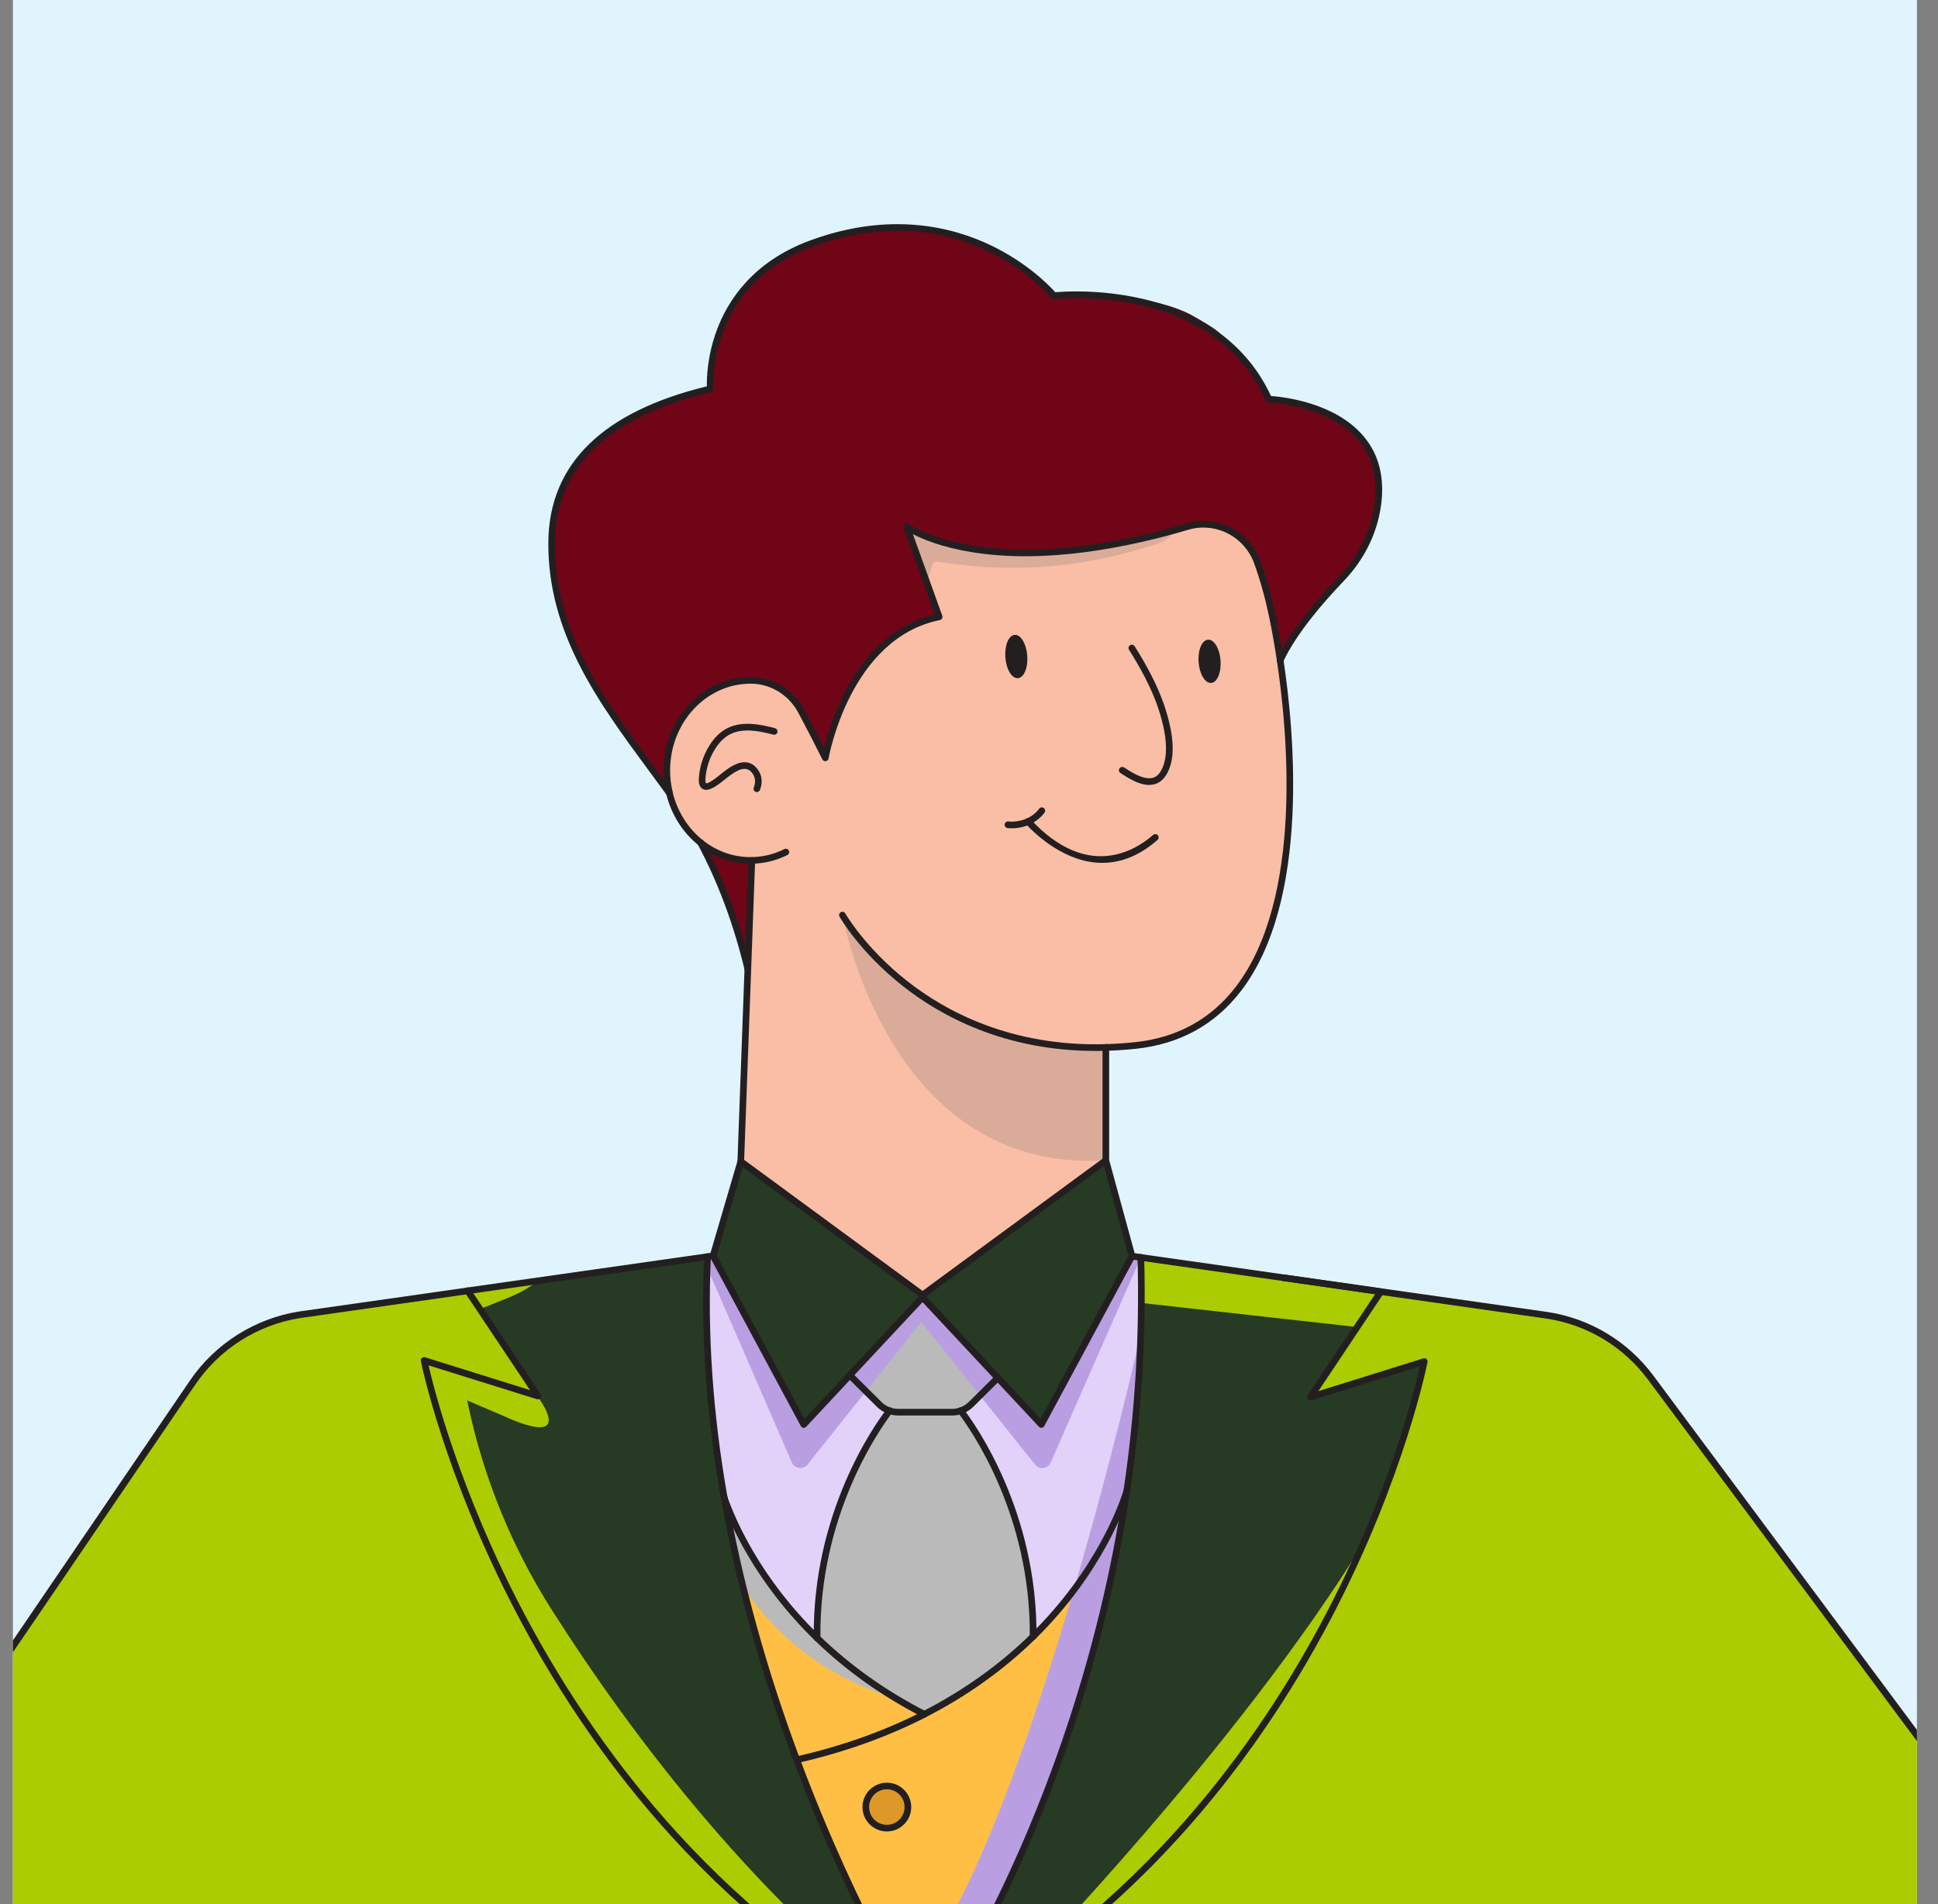<svg width="57" height="56" viewBox="0 0 57 56" fill="none" xmlns="http://www.w3.org/2000/svg">
<rect x="0" y="0" width="57" height="56" fill="#808080" stroke="none"/>
<g clip-path="url(#clip0_23_8961)">
<rect width="56" height="56" transform="translate(0.38)" fill="#E0F4FE"/>
<path d="M30.386 48.13C29.564 48.936 28.516 49.737 27.187 50.416C26.124 50.96 24.882 51.426 23.432 51.755C25.212 56.52 27.233 59.694 27.233 59.694C27.233 59.694 31.715 53.437 33.14 43.855C33.007 44.286 32.329 46.223 30.385 48.13H30.386ZM26.084 53.765C25.742 53.765 25.464 53.488 25.464 53.146C25.464 52.804 25.742 52.527 26.084 52.527C26.425 52.527 26.703 52.804 26.703 53.146C26.703 53.488 26.425 53.765 26.084 53.765Z" fill="#FFBF44"/>
<path d="M37.652 19.42C37.581 18.944 37.501 18.503 37.42 18.113C37.31 17.582 37.164 17.054 36.98 16.542C36.767 15.949 36.252 15.538 35.663 15.441C35.453 15.406 35.234 15.411 35.015 15.463C34.954 15.477 34.919 15.489 34.919 15.489C34.792 15.527 34.667 15.563 34.543 15.597C29.007 17.141 26.715 15.524 26.666 15.49L27.278 17.188L27.622 18.142C24.876 18.698 24.273 22.291 24.273 22.291C24.03 21.798 23.769 21.3 23.566 20.919C23.465 20.729 23.33 20.562 23.172 20.424C22.875 20.166 22.493 20.013 22.088 20.01H22.076C20.943 20.01 19.989 20.831 19.7 21.949C19.642 22.174 19.61 22.412 19.61 22.658C19.61 22.889 19.638 23.113 19.69 23.327C19.833 23.918 20.162 24.429 20.606 24.784C20.635 24.839 20.664 24.893 20.692 24.948C20.824 25 20.956 25.044 21.085 25.083C21.608 25.241 22.066 25.3 22.109 25.305C22.111 25.306 22.112 25.306 22.112 25.306L21.995 28.498L21.787 34.161L27.134 38.088L32.524 34.128V30.806C32.806 30.798 33.097 30.779 33.396 30.748C33.821 30.703 34.209 30.611 34.563 30.478C38.293 29.082 38.215 23.147 37.652 19.42Z" fill="#F9BEA5"/>
<path d="M29.938 19.945C30.116 19.932 30.24 19.636 30.214 19.285C30.188 18.933 30.023 18.659 29.845 18.672C29.666 18.685 29.543 18.981 29.569 19.332C29.594 19.684 29.759 19.958 29.938 19.945Z" fill="#231F20"/>
<path d="M35.622 20.086C35.8 20.073 35.924 19.777 35.898 19.426C35.873 19.074 35.707 18.8 35.529 18.813C35.351 18.826 35.227 19.121 35.253 19.473C35.279 19.824 35.444 20.099 35.622 20.086Z" fill="#231F20"/>
<path d="M26.084 53.765C26.426 53.765 26.703 53.488 26.703 53.146C26.703 52.804 26.426 52.527 26.084 52.527C25.742 52.527 25.465 52.804 25.465 53.146C25.465 53.488 25.742 53.765 26.084 53.765Z" fill="#231F20"/>
<path d="M41.891 40.043C41.891 40.043 41.461 42.269 40.127 45.333C39.407 46.99 38.421 48.892 37.096 50.82C36.769 51.297 36.422 51.774 36.052 52.25C34.43 54.338 32.388 56.393 29.831 58.136C29.83 58.136 29.829 58.137 29.829 58.137C29.017 58.691 28.153 59.213 27.234 59.694C27.234 59.694 31.716 53.437 33.14 43.855C33.358 42.386 33.504 40.84 33.552 39.226C33.559 38.998 33.564 38.769 33.566 38.538C33.573 38.025 33.568 37.506 33.553 36.98L35.841 37.306L37.71 37.572L37.773 37.581L40.611 37.99L39.737 39.298L39.374 39.843L38.54 41.09L41.891 40.043Z" fill="#273A23"/>
<path d="M29.346 40.521L28.555 41.305C28.47 41.39 28.367 41.452 28.255 41.49C28.565 41.893 30.417 44.465 30.386 48.129C32.33 46.222 33.007 44.286 33.14 43.854C33.458 41.717 33.624 39.415 33.554 36.979L33.294 36.942L30.629 41.894L29.346 40.521V40.521Z" fill="#E2D2F9"/>
<path d="M28.005 41.532C28.091 41.532 28.175 41.517 28.255 41.491C28.367 41.453 28.47 41.391 28.555 41.306L29.346 40.522L27.134 38.153L24.994 40.445L25.862 41.306C25.947 41.391 26.05 41.454 26.162 41.492C26.242 41.518 26.326 41.533 26.412 41.533H28.005L28.005 41.532Z" fill="#BABABA"/>
<path d="M24.032 48.172C22.274 46.464 21.537 44.723 21.301 44.052C21.796 46.866 22.587 49.49 23.433 51.755C24.884 51.426 26.125 50.959 27.188 50.416C25.883 49.748 24.849 48.964 24.033 48.172L24.032 48.172Z" fill="#FFBF44"/>
<path d="M30.386 48.13C29.564 48.936 28.516 49.737 27.187 50.416C25.882 49.749 24.847 48.964 24.032 48.173C23.988 44.486 25.852 41.896 26.163 41.491C26.243 41.517 26.327 41.532 26.413 41.532H28.005C28.091 41.532 28.175 41.517 28.255 41.491C28.564 41.894 30.416 44.466 30.386 48.13Z" fill="#BABABA"/>
<path d="M40.521 14.855C40.456 15.322 40.303 15.769 40.076 16.176C39.907 16.482 39.696 16.765 39.452 17.02C39.403 17.071 39.351 17.126 39.298 17.182C38.751 17.768 38.023 18.63 37.652 19.42C37.581 18.944 37.501 18.503 37.42 18.113C37.31 17.582 37.165 17.054 36.98 16.541C36.958 16.478 36.931 16.416 36.901 16.357C36.556 15.667 35.781 15.284 35.015 15.463C34.954 15.477 34.919 15.489 34.919 15.489C29.111 17.213 26.716 15.525 26.666 15.49L26.73 15.667L27.622 18.142C25.05 18.663 24.358 21.846 24.28 22.249C24.276 22.276 24.273 22.291 24.273 22.291C24.03 21.798 23.77 21.3 23.566 20.919C23.274 20.372 22.709 20.014 22.088 20.01H22.076C20.714 20.01 19.61 21.196 19.61 22.658C19.61 22.889 19.638 23.113 19.69 23.327C19.594 23.195 19.497 23.062 19.4 22.93C17.836 20.803 16.2 18.74 16.225 15.943C16.236 14.747 16.682 13.833 17.395 13.137C18.263 12.287 19.53 11.761 20.891 11.438C20.891 11.438 20.877 11.253 20.903 10.955C20.903 10.954 20.904 10.953 20.904 10.952C20.93 10.654 20.995 10.245 21.155 9.799C21.158 9.788 21.162 9.777 21.166 9.766C21.175 9.744 21.182 9.722 21.191 9.7C21.205 9.663 21.22 9.627 21.235 9.59C21.248 9.559 21.261 9.528 21.276 9.497C21.632 8.687 22.316 7.808 23.617 7.261C23.693 7.229 23.771 7.197 23.849 7.169C28.353 5.502 30.997 8.698 30.997 8.698C31.005 8.697 31.014 8.696 31.023 8.695C31.027 8.694 31.033 8.694 31.04 8.693H31.042C31.404 8.661 33.866 8.497 35.725 9.806C35.8 9.859 35.873 9.913 35.946 9.971C36.494 10.404 36.976 10.979 37.318 11.741C37.318 11.741 37.674 11.755 38.15 11.866C38.235 11.884 38.323 11.907 38.414 11.933L38.417 11.935C38.479 11.953 38.543 11.972 38.607 11.994C39.601 12.326 40.766 13.094 40.521 14.855Z" fill="#700517"/>
<path d="M27.234 59.694C27.118 59.633 27.003 59.572 26.889 59.51C26.747 59.433 26.605 59.355 26.465 59.275C26.258 59.157 26.052 59.038 25.85 58.915C25.698 58.824 25.547 58.73 25.398 58.637C25.043 58.412 24.697 58.182 24.359 57.946C24.28 57.89 24.201 57.834 24.122 57.778C24.066 57.737 24.01 57.698 23.955 57.657C23.853 57.582 23.752 57.508 23.651 57.432C23.576 57.376 23.502 57.319 23.428 57.263C23.356 57.208 23.284 57.153 23.213 57.097C23.207 57.092 23.202 57.087 23.196 57.083C23.131 57.032 23.066 56.981 23.002 56.929C22.991 56.92 22.979 56.911 22.968 56.902C22.898 56.846 22.828 56.79 22.759 56.733C22.687 56.674 22.614 56.614 22.543 56.553C22.494 56.514 22.447 56.473 22.399 56.432C22.344 56.387 22.289 56.34 22.235 56.292C22.233 56.291 22.231 56.289 22.229 56.287C22.167 56.234 22.106 56.181 22.046 56.128C22.024 56.109 22.003 56.09 21.981 56.071C21.938 56.033 21.895 55.995 21.852 55.956C21.802 55.911 21.752 55.867 21.703 55.821C21.642 55.766 21.581 55.711 21.522 55.656C21.432 55.573 21.345 55.49 21.257 55.407C21.214 55.367 21.171 55.326 21.129 55.285C20.98 55.142 20.834 54.998 20.69 54.853C20.639 54.803 20.588 54.751 20.538 54.7C20.409 54.568 20.282 54.435 20.157 54.302C20.097 54.239 20.038 54.176 19.98 54.113C19.726 53.839 19.481 53.563 19.244 53.285C19.201 53.236 19.159 53.186 19.117 53.136C18.784 52.742 18.467 52.346 18.166 51.95C18.122 51.892 18.079 51.835 18.036 51.778C17.779 51.436 17.534 51.094 17.299 50.753C17.255 50.689 17.212 50.625 17.169 50.561C17.133 50.508 17.097 50.455 17.062 50.402C17.006 50.32 16.952 50.238 16.899 50.157C16.858 50.093 16.817 50.031 16.777 49.968C16.734 49.903 16.692 49.837 16.651 49.772C16.609 49.706 16.568 49.641 16.527 49.575C16.485 49.509 16.445 49.444 16.405 49.379C16.366 49.314 16.326 49.249 16.286 49.184C16.247 49.119 16.208 49.054 16.17 48.99C16.141 48.942 16.113 48.895 16.085 48.847C16.048 48.785 16.012 48.722 15.976 48.66C15.553 47.932 15.177 47.221 14.844 46.539C14.815 46.479 14.785 46.418 14.757 46.358C14.612 46.059 14.476 45.765 14.348 45.478C14.328 45.435 14.309 45.392 14.29 45.349C14.209 45.164 14.13 44.982 14.055 44.804C14.032 44.749 14.008 44.694 13.986 44.64C13.907 44.448 13.831 44.261 13.758 44.077C13.737 44.024 13.716 43.971 13.696 43.918C13.655 43.812 13.615 43.708 13.576 43.605C13.557 43.554 13.538 43.503 13.519 43.452C13.512 43.435 13.507 43.419 13.5 43.402C13.469 43.319 13.439 43.236 13.409 43.155C13.404 43.137 13.396 43.119 13.39 43.1C13.375 43.058 13.36 43.017 13.346 42.975C13.323 42.912 13.301 42.849 13.279 42.787C13.256 42.721 13.234 42.655 13.211 42.591C12.853 41.534 12.644 40.739 12.545 40.327C12.541 40.31 12.537 40.293 12.534 40.278C12.524 40.235 12.515 40.196 12.508 40.164C12.504 40.151 12.502 40.14 12.5 40.129C12.494 40.105 12.49 40.084 12.486 40.068C12.483 40.057 12.482 40.047 12.48 40.039C12.476 40.021 12.474 40.012 12.474 40.012L15.824 41.059L14.114 38.498L13.757 37.963L15.828 37.668L20.811 36.959C20.696 39.388 20.902 41.782 21.301 44.053C21.796 46.866 22.587 49.49 23.433 51.755C24.557 54.763 25.776 57.136 26.523 58.478C26.959 59.262 27.234 59.694 27.234 59.694H27.234Z" fill="#273A23"/>
<path d="M60.673 56.811V64.302H-2.948L-2.941 53.293L5.666 40.659C5.737 40.554 5.812 40.452 5.892 40.355C6.618 39.454 7.655 38.85 8.807 38.668L13.756 37.963L14.113 38.498L15.823 41.059L12.474 40.012C12.474 40.012 12.476 40.021 12.48 40.039C12.481 40.047 12.483 40.057 12.486 40.068C12.489 40.084 12.493 40.105 12.499 40.129C12.501 40.14 12.504 40.151 12.507 40.164C12.514 40.196 12.523 40.235 12.533 40.278C12.537 40.293 12.541 40.31 12.545 40.327C12.644 40.739 12.852 41.535 13.211 42.591C13.233 42.655 13.256 42.721 13.279 42.787C13.3 42.849 13.322 42.912 13.345 42.975C13.359 43.017 13.374 43.058 13.389 43.101C13.396 43.119 13.403 43.137 13.409 43.155C13.438 43.236 13.469 43.319 13.499 43.402C13.506 43.419 13.512 43.435 13.518 43.452C13.537 43.503 13.556 43.554 13.575 43.605C13.614 43.708 13.654 43.812 13.695 43.918C13.716 43.971 13.736 44.024 13.758 44.077C13.83 44.261 13.906 44.449 13.986 44.64C14.008 44.695 14.031 44.749 14.054 44.804C14.13 44.982 14.208 45.164 14.29 45.349C14.309 45.392 14.328 45.435 14.347 45.478C14.475 45.765 14.611 46.059 14.756 46.358C14.785 46.418 14.813 46.478 14.843 46.539C15.177 47.221 15.552 47.932 15.975 48.66C16.011 48.722 16.047 48.785 16.084 48.847C16.112 48.895 16.14 48.942 16.169 48.99C16.207 49.054 16.246 49.119 16.286 49.184C16.325 49.249 16.364 49.314 16.405 49.379C16.445 49.444 16.485 49.509 16.527 49.575C16.567 49.64 16.608 49.706 16.65 49.772C16.691 49.837 16.734 49.903 16.776 49.968C16.816 50.031 16.857 50.094 16.898 50.157C16.952 50.238 17.006 50.32 17.061 50.402C17.096 50.455 17.131 50.508 17.168 50.561C17.211 50.625 17.255 50.689 17.299 50.753C17.533 51.094 17.779 51.436 18.035 51.778C18.078 51.835 18.121 51.892 18.165 51.95C18.466 52.346 18.784 52.742 19.116 53.136C19.158 53.186 19.2 53.236 19.243 53.285C19.48 53.563 19.726 53.839 19.98 54.113C20.038 54.176 20.096 54.239 20.156 54.302C20.281 54.435 20.408 54.568 20.538 54.7C20.588 54.751 20.638 54.802 20.689 54.853C20.833 54.998 20.98 55.142 21.128 55.285C21.171 55.326 21.214 55.367 21.257 55.407C21.344 55.49 21.432 55.573 21.521 55.656C21.581 55.711 21.641 55.766 21.702 55.821C21.752 55.867 21.801 55.911 21.851 55.956C21.894 55.995 21.937 56.033 21.981 56.071C22.002 56.09 22.024 56.109 22.045 56.128C22.106 56.181 22.166 56.234 22.228 56.287C22.23 56.289 22.232 56.291 22.235 56.292C22.289 56.34 22.343 56.387 22.399 56.432C22.446 56.474 22.494 56.514 22.542 56.554C22.614 56.614 22.686 56.673 22.759 56.733C22.828 56.79 22.897 56.846 22.967 56.902C22.978 56.911 22.99 56.92 23.001 56.929C23.066 56.981 23.13 57.032 23.195 57.083C23.201 57.087 23.207 57.092 23.213 57.097C23.284 57.153 23.355 57.208 23.427 57.263C23.5 57.319 23.575 57.376 23.65 57.432C23.751 57.508 23.852 57.582 23.954 57.657C24.01 57.698 24.066 57.737 24.122 57.778C24.2 57.834 24.279 57.89 24.359 57.946C24.696 58.182 25.042 58.412 25.397 58.637C25.547 58.73 25.697 58.824 25.849 58.915C26.052 59.038 26.257 59.158 26.465 59.275C26.605 59.355 26.746 59.433 26.889 59.51C27.003 59.572 27.117 59.634 27.233 59.694C39.319 53.365 41.89 40.043 41.89 40.043L38.54 41.09L39.373 39.843L39.737 39.298L40.611 37.99L37.772 37.581L45.52 38.686C46.73 38.877 47.817 39.535 48.548 40.517L52.722 46.127L60.672 56.811H60.673Z" fill="#AACC00"/>
<path d="M21.3 44.053C21.536 44.723 22.274 46.464 24.032 48.173C23.987 44.486 25.852 41.896 26.162 41.491C26.05 41.453 25.948 41.391 25.862 41.306L24.994 40.444L23.64 41.895L20.973 36.935L20.811 36.958C20.696 39.387 20.902 41.781 21.302 44.052L21.3 44.053Z" fill="#E2D2F9"/>
<path d="M26.084 53.765C26.426 53.765 26.703 53.488 26.703 53.146C26.703 52.804 26.426 52.527 26.084 52.527C25.742 52.527 25.465 52.804 25.465 53.146C25.465 53.488 25.742 53.765 26.084 53.765Z" fill="#DD9828"/>
<path d="M22.112 25.305L21.995 28.497C21.702 27.28 21.273 26.068 20.692 24.948C20.824 24.999 20.956 25.044 21.085 25.083C21.608 25.241 22.066 25.3 22.109 25.305C22.111 25.305 22.112 25.305 22.112 25.305Z" fill="#700517"/>
<g style="mix-blend-mode:multiply">
<path d="M24.778 26.913C24.778 26.913 26.114 34.529 32.524 34.127V30.805C32.524 30.805 27.801 31.236 24.778 26.913Z" fill="#DBAB9A"/>
</g>
<g style="mix-blend-mode:multiply">
<path d="M33.553 36.98L33.294 36.943L32.405 34.82L27.096 38.208L21.787 34.82L20.779 37.234L23.291 43.013C23.373 43.2 23.624 43.233 23.751 43.073L27.096 38.88L30.443 43.075C30.57 43.233 30.82 43.201 30.902 43.015L33.553 36.981V36.98Z" fill="#B99FE2"/>
</g>
<g style="mix-blend-mode:screen">
<path d="M34.563 30.478C39.07 25.881 35.663 15.441 35.663 15.441C36.252 15.538 36.767 15.949 36.98 16.541C37.164 17.054 37.31 17.582 37.42 18.113C37.501 18.503 37.581 18.944 37.652 19.42C38.215 23.147 38.293 29.082 34.563 30.478Z" fill="#F9BEA5"/>
</g>
<g style="mix-blend-mode:screen">
<path d="M35.919 11.757C33.813 11.966 31.895 10.639 29.856 10.07C28.314 9.64 26.675 9.646 25.097 9.913C24.885 9.949 24.612 10.081 24.669 10.288C24.698 10.389 24.8 10.449 24.893 10.499C25.365 10.749 25.916 11.158 25.791 11.676C25.734 11.909 25.547 12.086 25.36 12.237C23.658 13.613 20.951 14 18.814 13.896C18.252 13.868 17.632 13.626 17.395 13.137C18.263 12.287 19.53 11.761 20.891 11.438C20.891 11.438 20.877 11.253 20.903 10.955C20.903 10.954 20.904 10.953 20.904 10.952C20.991 10.561 21.024 10.18 21.155 9.799C21.158 9.788 21.162 9.777 21.166 9.766C21.171 9.751 21.177 9.737 21.182 9.722C21.185 9.715 21.188 9.707 21.191 9.7C21.205 9.663 21.22 9.627 21.235 9.59C21.248 9.559 21.261 9.528 21.276 9.497C21.736 8.467 22.583 7.702 23.617 7.261C23.693 7.229 23.771 7.197 23.849 7.169C28.353 5.502 30.997 8.698 30.997 8.698C31.005 8.697 31.014 8.696 31.023 8.695C31.029 8.694 31.034 8.694 31.04 8.693H31.042C31.991 8.693 32.897 8.654 33.837 8.857C34.303 8.958 34.779 9.098 35.19 9.347C35.541 9.56 36.111 9.832 36.151 10.285C35.798 10.137 35.397 10.201 35.014 10.206C34.622 10.21 34.229 10.148 33.857 10.023C33.562 9.924 33.278 9.785 32.972 9.725C32.706 9.674 31.919 9.544 32.184 9.956C32.376 10.253 33.082 10.516 33.391 10.682C33.806 10.906 34.231 11.11 34.665 11.293C34.973 11.423 35.586 11.79 35.919 11.757Z" fill="#700517"/>
</g>
<g style="mix-blend-mode:multiply" opacity="0.7">
<path d="M39.298 17.182C38.751 17.768 38.023 18.63 37.652 19.42C37.581 18.944 37.501 18.503 37.42 18.113C37.31 17.582 37.164 17.054 36.98 16.541C36.957 16.478 36.931 16.416 36.901 16.357C37.128 16.378 37.328 16.627 37.553 16.753C37.922 16.959 38.736 17.258 39.298 17.182Z" fill="#700517"/>
</g>
<g style="mix-blend-mode:screen">
<path d="M38.414 11.933L38.136 11.872C38.141 11.869 38.146 11.867 38.15 11.866C38.235 11.884 38.323 11.907 38.414 11.933Z" fill="#700517"/>
</g>
<g style="mix-blend-mode:screen">
<path d="M40.521 14.855C40.456 15.322 40.302 15.769 40.076 16.176C40.073 16.171 40.069 16.166 40.067 16.16C40.053 16.13 40.048 16.096 40.045 16.064C40.006 15.753 39.967 15.442 39.929 15.131C39.878 14.723 39.826 14.309 39.673 13.928C39.419 13.296 38.91 12.803 38.371 12.386C38.258 12.299 38.132 12.142 38.227 12.034C38.313 11.934 38.475 12.014 38.607 11.994C39.6 12.326 40.766 13.094 40.521 14.855Z" fill="#700517"/>
</g>
<g style="mix-blend-mode:screen">
<path d="M27.622 18.142C25.05 18.663 24.358 21.847 24.28 22.249C24.223 22.024 24.22 21.776 24.241 21.546C24.349 20.389 24.895 19.278 25.746 18.488C26.004 18.248 26.369 17.986 26.462 17.626C26.615 17.032 26.467 16.316 26.408 15.713C26.403 15.667 26.4 15.616 26.428 15.579C26.489 15.499 26.616 15.56 26.69 15.628C26.704 15.641 26.717 15.654 26.73 15.667L27.622 18.142Z" fill="#700517"/>
</g>
<g style="mix-blend-mode:screen">
<path d="M23.172 20.424C23.09 20.574 22.961 20.685 22.802 20.763C22.569 20.878 22.309 20.924 22.043 20.956C21.68 21 21.307 21.016 20.971 21.134C20.767 21.206 20.564 21.285 20.385 21.405C20.187 21.537 20.024 21.714 19.835 21.857C19.792 21.89 19.747 21.921 19.7 21.949C19.989 20.831 20.943 20.01 22.076 20.01H22.088C22.493 20.013 22.875 20.166 23.172 20.424Z" fill="#F9BEA5"/>
</g>
<path d="M27.134 38.087L27.17 38.114L27.134 38.152L29.346 40.521L30.629 41.895L33.294 36.943V36.942L32.524 34.128V34.127L27.134 38.087Z" fill="#273A23"/>
<path d="M24.994 40.444L27.134 38.152L27.17 38.114L27.134 38.087L21.788 34.16H21.787L20.973 36.935L23.639 41.895L24.994 40.444Z" fill="#273A23"/>
<g style="mix-blend-mode:screen">
<path d="M32.524 34.128L27.134 38.087L28.632 39.842L32.645 34.61L32.524 34.128Z" fill="#273A23"/>
</g>
<g style="mix-blend-mode:screen">
<path d="M21.788 34.16L27.134 38.087L25.424 39.959L21.625 34.503L21.788 34.16Z" fill="#273A23"/>
</g>
<g style="mix-blend-mode:screen">
<path d="M52.723 46.127L52.714 46.134L48.155 41.646C47.204 40.709 45.972 40.11 44.649 39.937L39.695 39.362L39.917 39.029L33.618 38.326L33.553 36.98L37.773 37.581L45.521 38.686C46.731 38.877 47.818 39.535 48.549 40.517L52.723 46.127Z" fill="#AACC00"/>
</g>
<g style="mix-blend-mode:multiply">
<path d="M33.552 39.226C33.504 40.84 33.358 42.386 33.14 43.855C31.716 53.437 27.234 59.694 27.234 59.694C27.234 59.694 26.959 59.262 26.523 58.478C26.58 58.407 26.64 58.338 26.703 58.268C30.1 54.52 33.499 39.461 33.552 39.226Z" fill="#B99FE2"/>
</g>
<g style="mix-blend-mode:screen">
<path d="M27.231 59.666C22.339 56.011 18.63 51.124 16.223 47.336C15.05 45.491 14.218 43.45 13.768 41.311C13.751 41.23 13.743 41.187 13.743 41.187L14.795 41.638C17.005 42.642 15.824 41.09 15.824 41.09L12.474 40.043C12.474 40.043 13.494 45.326 17.268 50.819C17.185 50.679 17.104 50.536 17.024 50.392C19.269 53.736 22.543 57.215 27.232 59.672H27.236L27.24 59.673C27.237 59.671 27.234 59.668 27.231 59.665V59.666Z" fill="#AACC00"/>
</g>
<g style="mix-blend-mode:screen">
<path d="M40.127 45.333C39.407 46.99 38.421 48.892 37.096 50.82C36.769 51.297 36.422 51.774 36.052 52.25C34.43 54.338 32.388 56.393 29.83 58.136C29.929 58.027 36.439 51.357 40.127 45.333Z" fill="#AACC00"/>
</g>
<g style="mix-blend-mode:screen">
<path d="M21.84 46.614C21.84 46.614 23.101 48.911 26.069 49.858C26.069 49.858 22.121 46.834 21.3 44.052L21.84 46.614Z" fill="#BABABA"/>
</g>
<g style="mix-blend-mode:screen">
<path d="M30.386 48.13L30.214 48.273C29.774 44.43 27.557 41.731 27.411 41.527C27.405 41.52 27.574 41.521 27.574 41.521L27.24 41.532C28.074 41.393 28.757 41.038 28.798 41.016L28.255 41.491C28.564 41.894 30.416 44.466 30.386 48.13Z" fill="#BABABA"/>
</g>
<g style="mix-blend-mode:screen">
<path d="M15.827 37.668C15.588 37.852 15.323 38.011 14.994 38.148C14.702 38.269 14.409 38.386 14.113 38.498C13.37 38.782 12.618 39.037 11.852 39.259C9.909 39.82 7.907 40.182 5.892 40.355C6.618 39.454 7.655 38.85 8.807 38.668L13.756 37.963L15.827 37.668Z" fill="#AACC00"/>
</g>
<g style="mix-blend-mode:multiply">
<path d="M34.515 15.614C34.434 15.841 34.178 15.946 33.949 16.021C32.289 16.561 30.682 16.772 29.009 16.676C28.55 16.649 28.086 16.599 27.615 16.527C27.572 16.52 27.526 16.514 27.488 16.536C27.449 16.557 27.43 16.601 27.415 16.643C27.35 16.82 27.304 17.002 27.278 17.188L26.666 15.49C26.705 15.517 28.16 16.544 31.534 16.189L34.402 15.636L34.515 15.614Z" fill="#DBAB9A"/>
</g>
<g style="mix-blend-mode:multiply">
<path d="M35.094 15.517L34.581 15.678C34.734 15.562 34.896 15.468 35.094 15.517Z" fill="#F9BEA5"/>
</g>
<path d="M22.076 25.403C21.52 25.403 20.99 25.216 20.545 24.86C20.503 24.826 20.496 24.765 20.529 24.723C20.563 24.68 20.624 24.674 20.667 24.707C21.077 25.035 21.564 25.208 22.075 25.208C22.423 25.208 22.758 25.128 23.07 24.972C23.118 24.948 23.177 24.968 23.201 25.016C23.225 25.064 23.206 25.122 23.157 25.147C22.817 25.317 22.453 25.402 22.075 25.402L22.076 25.403Z" fill="#231F20"/>
<path d="M20.606 24.881C20.585 24.881 20.563 24.874 20.545 24.859C20.078 24.486 19.741 23.95 19.595 23.349C19.582 23.297 19.614 23.244 19.666 23.232C19.72 23.218 19.772 23.251 19.784 23.303C19.92 23.862 20.233 24.361 20.667 24.707C20.709 24.741 20.716 24.802 20.682 24.844C20.663 24.869 20.635 24.881 20.606 24.881Z" fill="#231F20"/>
<path d="M22.261 23.294C22.25 23.294 22.238 23.292 22.226 23.288C22.176 23.268 22.151 23.212 22.17 23.161C22.235 22.991 22.216 22.846 22.111 22.72C21.938 22.512 21.695 22.628 21.386 22.869C21.37 22.881 21.35 22.897 21.326 22.917C21.089 23.111 20.844 23.293 20.674 23.207C20.584 23.16 20.544 23.054 20.554 22.892C20.576 22.556 20.68 22.226 20.856 21.94C21.005 21.697 21.184 21.521 21.389 21.418C21.819 21.2 22.341 21.295 22.795 21.417C22.847 21.431 22.877 21.485 22.864 21.537C22.85 21.589 22.797 21.62 22.744 21.606C22.326 21.494 21.848 21.404 21.477 21.593C21.305 21.68 21.152 21.831 21.022 22.043C20.863 22.302 20.768 22.601 20.748 22.905C20.741 23.011 20.763 23.034 20.764 23.034C20.791 23.046 20.885 23.027 21.201 22.767C21.226 22.746 21.248 22.728 21.265 22.715C21.464 22.561 21.931 22.201 22.26 22.596C22.41 22.776 22.442 22.996 22.352 23.232C22.337 23.271 22.3 23.295 22.261 23.295L22.261 23.294Z" fill="#231F20"/>
<path d="M33.799 23.086C33.517 23.086 33.218 22.908 32.954 22.735C32.909 22.706 32.896 22.645 32.925 22.6C32.955 22.555 33.015 22.542 33.061 22.571C33.26 22.701 33.629 22.942 33.894 22.879C33.996 22.855 34.079 22.787 34.145 22.672C34.363 22.296 34.341 21.676 34.082 20.879C33.86 20.195 33.497 19.575 33.207 19.11C33.178 19.065 33.192 19.004 33.237 18.976C33.283 18.947 33.343 18.961 33.372 19.006C33.669 19.48 34.039 20.114 34.267 20.818C34.548 21.681 34.564 22.337 34.314 22.769C34.22 22.931 34.094 23.032 33.939 23.068C33.892 23.079 33.846 23.084 33.799 23.084V23.086Z" fill="#231F20"/>
<path d="M32.225 30.908C29.541 30.908 27.663 29.877 26.546 28.994C25.291 28.001 24.717 27.003 24.693 26.961C24.666 26.915 24.682 26.855 24.729 26.828C24.776 26.802 24.836 26.818 24.862 26.865C24.868 26.875 25.445 27.877 26.673 28.846C27.805 29.74 29.739 30.788 32.52 30.709C32.572 30.706 32.619 30.75 32.621 30.804C32.622 30.858 32.58 30.903 32.526 30.904C32.424 30.907 32.324 30.909 32.224 30.909L32.225 30.908Z" fill="#231F20"/>
<path d="M32.524 30.904C32.472 30.904 32.428 30.862 32.427 30.808C32.425 30.754 32.468 30.709 32.522 30.708C32.808 30.7 33.099 30.681 33.386 30.65C34.617 30.52 35.609 29.977 36.336 29.036C38.352 26.425 37.861 21.451 37.556 19.434C37.548 19.381 37.584 19.331 37.638 19.323C37.691 19.314 37.741 19.351 37.749 19.405C38.058 21.447 38.553 26.485 36.491 29.156C35.73 30.14 34.693 30.709 33.407 30.845C33.115 30.875 32.819 30.896 32.528 30.904C32.527 30.904 32.526 30.904 32.525 30.904L32.524 30.904Z" fill="#231F20"/>
<path d="M21.996 28.595C21.996 28.595 21.993 28.595 21.992 28.595C21.938 28.593 21.896 28.548 21.898 28.494L22.015 25.302C22.017 25.248 22.065 25.206 22.116 25.209C22.17 25.21 22.212 25.256 22.21 25.309L22.093 28.501C22.091 28.554 22.047 28.596 21.995 28.596L21.996 28.595Z" fill="#231F20"/>
<path d="M21.788 34.258C21.788 34.258 21.785 34.258 21.784 34.258C21.73 34.256 21.688 34.21 21.69 34.157L21.898 28.494C21.9 28.44 21.946 28.398 21.999 28.401C22.053 28.402 22.095 28.448 22.093 28.501L21.885 34.164C21.883 34.217 21.84 34.258 21.787 34.258L21.788 34.258Z" fill="#231F20"/>
<path d="M37.773 37.679C37.768 37.679 37.764 37.679 37.759 37.678L33.539 37.077C33.486 37.069 33.449 37.02 33.457 36.967C33.465 36.913 33.514 36.876 33.568 36.884L37.787 37.485C37.84 37.493 37.878 37.542 37.87 37.596C37.863 37.644 37.821 37.68 37.773 37.68L37.773 37.679Z" fill="#231F20"/>
<path d="M33.554 37.078C33.549 37.078 33.545 37.078 33.54 37.077L33.28 37.04C33.227 37.032 33.19 36.983 33.198 36.929C33.206 36.876 33.254 36.84 33.308 36.847L33.568 36.884C33.622 36.892 33.659 36.941 33.651 36.995C33.644 37.043 33.602 37.078 33.554 37.078L33.554 37.078Z" fill="#231F20"/>
<path d="M60.673 64.399H-2.948C-2.974 64.399 -2.999 64.389 -3.017 64.371C-3.035 64.352 -3.045 64.328 -3.045 64.302L-3.039 53.293C-3.039 53.273 -3.033 53.255 -3.022 53.238L5.585 40.604C6.325 39.518 7.494 38.777 8.792 38.572L13.743 37.867C13.797 37.859 13.846 37.896 13.854 37.95C13.861 38.003 13.824 38.053 13.771 38.06L8.822 38.765C7.578 38.962 6.458 39.673 5.748 40.715L-2.842 53.324L-2.848 64.205H60.576V56.844L48.472 40.577C47.752 39.608 46.699 38.971 45.507 38.783L37.761 37.678C37.708 37.67 37.67 37.621 37.678 37.568C37.686 37.514 37.735 37.478 37.789 37.485L45.537 38.589C46.781 38.786 47.879 39.45 48.63 40.459L60.754 56.753C60.766 56.77 60.773 56.791 60.773 56.812V64.302C60.773 64.356 60.73 64.4 60.675 64.4L60.673 64.399Z" fill="#231F20"/>
<path d="M13.756 38.06C13.708 38.06 13.666 38.025 13.659 37.976C13.652 37.923 13.689 37.873 13.742 37.866L20.796 36.862C20.85 36.854 20.899 36.891 20.907 36.944C20.915 36.998 20.878 37.047 20.824 37.055L13.77 38.059C13.766 38.059 13.761 38.06 13.757 38.06L13.756 38.06Z" fill="#231F20"/>
<path d="M20.81 37.056C20.762 37.056 20.72 37.021 20.714 36.972C20.706 36.919 20.743 36.87 20.796 36.862L20.958 36.839C21.011 36.831 21.061 36.868 21.069 36.922C21.077 36.975 21.04 37.025 20.986 37.032L20.824 37.055C20.82 37.055 20.815 37.056 20.811 37.056L20.81 37.056Z" fill="#231F20"/>
<path d="M32.524 30.903C32.47 30.903 32.427 30.86 32.427 30.806V30.804C32.427 30.75 32.47 30.706 32.524 30.706C32.578 30.706 32.622 30.75 32.622 30.804C32.622 30.858 32.578 30.902 32.524 30.902V30.903Z" fill="#231F20"/>
<path d="M32.524 34.226C32.47 34.226 32.427 34.182 32.427 34.128V30.806C32.427 30.752 32.47 30.708 32.524 30.708C32.578 30.708 32.622 30.752 32.622 30.806V34.128C32.622 34.182 32.578 34.226 32.524 34.226Z" fill="#231F20"/>
<path d="M20.973 37.033C20.964 37.033 20.954 37.032 20.945 37.029C20.894 37.014 20.864 36.959 20.879 36.908L21.694 34.133C21.702 34.103 21.725 34.079 21.754 34.068C21.784 34.058 21.816 34.062 21.841 34.079C21.88 34.104 21.894 34.152 21.879 34.194L21.067 36.962C21.054 37.005 21.015 37.033 20.973 37.033Z" fill="#231F20"/>
<path d="M23.639 41.993C23.635 41.993 23.631 41.993 23.627 41.992C23.596 41.988 23.568 41.969 23.553 41.941L20.887 36.981C20.861 36.934 20.879 36.875 20.927 36.849C20.974 36.824 21.033 36.842 21.059 36.889L23.661 41.729L24.923 40.378C24.96 40.338 25.022 40.336 25.061 40.373C25.1 40.41 25.102 40.472 25.065 40.511L23.711 41.962C23.692 41.982 23.667 41.993 23.639 41.993V41.993Z" fill="#231F20"/>
<path d="M24.994 40.542C24.97 40.542 24.946 40.534 24.927 40.516C24.888 40.479 24.886 40.418 24.923 40.378L27.063 38.086C27.1 38.046 27.162 38.044 27.201 38.081C27.241 38.118 27.243 38.18 27.206 38.219L25.065 40.511C25.046 40.532 25.02 40.543 24.994 40.543V40.542Z" fill="#231F20"/>
<path d="M27.134 38.25C27.11 38.25 27.087 38.242 27.068 38.224C27.038 38.197 27.03 38.156 27.042 38.12C27.032 38.09 27.036 38.057 27.056 38.029C27.088 37.986 27.149 37.977 27.193 38.008L27.228 38.035C27.251 38.051 27.265 38.077 27.267 38.105C27.27 38.133 27.261 38.16 27.241 38.18L27.206 38.219C27.186 38.24 27.16 38.25 27.134 38.25Z" fill="#231F20"/>
<path d="M27.134 38.185C27.114 38.185 27.094 38.179 27.076 38.166L21.73 34.239C21.686 34.207 21.677 34.146 21.709 34.102C21.741 34.058 21.802 34.049 21.846 34.081L27.192 38.008C27.236 38.04 27.245 38.101 27.213 38.145C27.194 38.171 27.164 38.185 27.134 38.185Z" fill="#231F20"/>
<path d="M27.134 38.185C27.104 38.185 27.074 38.171 27.055 38.145C27.023 38.101 27.032 38.04 27.076 38.008L32.466 34.049L32.582 34.206L27.192 38.166C27.174 38.179 27.154 38.185 27.134 38.185Z" fill="#231F20"/>
<path d="M30.629 41.993C30.602 41.993 30.576 41.982 30.557 41.962L29.274 40.588C29.237 40.548 29.24 40.487 29.279 40.45C29.318 40.413 29.38 40.415 29.417 40.454L30.607 41.728L33.207 36.896C33.233 36.849 33.292 36.831 33.34 36.856C33.387 36.882 33.405 36.941 33.379 36.989L30.714 41.941C30.699 41.969 30.672 41.987 30.64 41.992C30.637 41.992 30.632 41.992 30.628 41.992L30.629 41.993Z" fill="#231F20"/>
<path d="M33.294 37.04C33.275 37.04 33.257 37.035 33.24 37.024C33.217 37.009 33.203 36.986 33.198 36.961L32.431 34.154C32.416 34.101 32.447 34.048 32.499 34.034C32.55 34.019 32.604 34.05 32.619 34.102L33.388 36.916C33.396 36.944 33.391 36.973 33.375 36.996C33.356 37.025 33.325 37.04 33.294 37.04Z" fill="#231F20"/>
<path d="M29.346 40.619C29.32 40.619 29.294 40.608 29.274 40.588L27.062 38.219C27.025 38.179 27.028 38.118 27.067 38.081C27.106 38.044 27.168 38.046 27.205 38.085L29.417 40.454C29.454 40.494 29.451 40.555 29.412 40.592C29.393 40.61 29.369 40.618 29.346 40.618V40.619Z" fill="#231F20"/>
<path d="M27.234 59.792C27.201 59.792 27.17 59.776 27.151 59.747C27.131 59.715 25.104 56.51 23.341 51.79C23.322 51.739 23.348 51.683 23.398 51.664C23.449 51.645 23.505 51.67 23.524 51.721C25.279 56.421 27.296 59.61 27.316 59.642C27.344 59.688 27.331 59.748 27.286 59.777C27.269 59.787 27.251 59.792 27.234 59.792Z" fill="#231F20"/>
<path d="M27.234 59.792C27.219 59.792 27.203 59.788 27.188 59.781C24.421 58.332 21.921 56.391 19.756 54.015C18.026 52.113 16.505 49.931 15.235 47.525C14.106 45.386 13.39 43.463 12.988 42.227C12.551 40.887 12.379 40.039 12.378 40.031C12.371 39.997 12.383 39.962 12.409 39.939C12.435 39.916 12.47 39.908 12.503 39.918L15.589 40.883L13.675 38.017C13.645 37.972 13.656 37.911 13.701 37.881C13.746 37.852 13.807 37.863 13.837 37.908L15.904 41.004C15.927 41.038 15.926 41.083 15.901 41.116C15.876 41.15 15.833 41.163 15.793 41.151L12.604 40.155C12.769 40.872 13.529 43.877 15.409 47.439C16.671 49.828 18.183 51.997 19.902 53.885C22.05 56.244 24.532 58.169 27.277 59.607C27.325 59.632 27.344 59.691 27.318 59.739C27.301 59.772 27.267 59.791 27.232 59.791L27.234 59.792Z" fill="#231F20"/>
<path d="M21.3 44.15C21.254 44.15 21.212 44.117 21.204 44.069C20.771 41.606 20.605 39.212 20.712 36.954C20.715 36.9 20.759 36.858 20.814 36.861C20.869 36.864 20.91 36.909 20.908 36.963C20.802 39.207 20.965 41.587 21.397 44.036C21.406 44.089 21.371 44.139 21.317 44.149C21.311 44.15 21.306 44.15 21.3 44.15Z" fill="#231F20"/>
<path d="M23.433 51.853C23.393 51.853 23.356 51.829 23.341 51.789C22.364 49.173 21.645 46.576 21.204 44.069C21.195 44.016 21.23 43.966 21.283 43.956C21.337 43.946 21.387 43.982 21.397 44.035C21.836 46.53 22.551 49.116 23.524 51.721C23.543 51.772 23.517 51.828 23.467 51.847C23.456 51.851 23.444 51.853 23.432 51.853H23.433Z" fill="#231F20"/>
<path d="M27.234 59.792C27.198 59.792 27.165 59.773 27.147 59.74C27.122 59.692 27.14 59.633 27.188 59.607C29.933 58.17 32.409 56.246 34.547 53.891C36.258 52.005 37.758 49.84 39.004 47.455C40.114 45.333 40.813 43.425 41.204 42.199C41.521 41.208 41.692 40.49 41.76 40.186L38.569 41.183C38.53 41.195 38.486 41.181 38.462 41.148C38.437 41.115 38.436 41.07 38.458 41.036L40.443 38.065L37.758 37.678C37.704 37.67 37.667 37.621 37.675 37.568C37.683 37.514 37.732 37.477 37.786 37.485L40.623 37.894C40.657 37.898 40.685 37.92 40.699 37.95C40.713 37.981 40.709 38.017 40.691 38.044L38.775 40.914L41.861 39.95C41.893 39.939 41.929 39.947 41.955 39.97C41.98 39.992 41.992 40.027 41.986 40.061C41.979 40.094 41.316 43.453 39.18 47.539C37.926 49.94 36.416 52.12 34.694 54.019C32.54 56.393 30.045 58.331 27.278 59.78C27.264 59.788 27.248 59.791 27.232 59.791L27.234 59.792Z" fill="#231F20"/>
<path d="M27.234 59.792C27.214 59.792 27.194 59.786 27.177 59.773C27.133 59.742 27.123 59.681 27.154 59.637C27.165 59.622 28.287 58.045 29.567 55.322C30.748 52.808 32.31 48.777 33.043 43.841C33.051 43.787 33.101 43.75 33.154 43.759C33.207 43.767 33.244 43.816 33.236 43.87C32.499 48.831 30.928 52.883 29.741 55.41C28.453 58.149 27.323 59.736 27.312 59.752C27.294 59.779 27.264 59.793 27.233 59.793L27.234 59.792Z" fill="#231F20"/>
<path d="M33.14 43.952C33.136 43.952 33.131 43.952 33.126 43.951C33.073 43.943 33.036 43.894 33.044 43.84C33.383 41.558 33.522 39.251 33.456 36.983C33.455 36.929 33.497 36.884 33.551 36.882C33.552 36.882 33.553 36.882 33.554 36.882C33.607 36.882 33.65 36.924 33.652 36.977C33.717 39.257 33.578 41.576 33.237 43.869C33.23 43.918 33.189 43.953 33.141 43.953L33.14 43.952Z" fill="#231F20"/>
<path d="M26.163 41.588C26.152 41.588 26.142 41.587 26.131 41.583C26.004 41.54 25.887 41.468 25.793 41.376L24.925 40.514C24.886 40.476 24.886 40.414 24.925 40.376C24.962 40.338 25.024 40.338 25.063 40.376L25.931 41.237C26.004 41.31 26.095 41.365 26.195 41.399C26.246 41.416 26.273 41.472 26.256 41.523C26.242 41.564 26.204 41.589 26.163 41.589L26.163 41.588Z" fill="#231F20"/>
<path d="M28.255 41.588C28.214 41.588 28.177 41.563 28.163 41.522C28.145 41.471 28.173 41.415 28.224 41.398C28.324 41.364 28.414 41.309 28.487 41.237L29.278 40.453C29.316 40.415 29.378 40.415 29.416 40.453C29.453 40.491 29.453 40.553 29.416 40.591L28.625 41.375C28.531 41.468 28.415 41.54 28.287 41.583C28.277 41.586 28.266 41.588 28.256 41.588L28.255 41.588Z" fill="#231F20"/>
<path d="M28.005 41.63H26.413C26.318 41.63 26.224 41.614 26.131 41.583C26.08 41.566 26.052 41.51 26.07 41.459C26.087 41.409 26.143 41.381 26.194 41.398C26.266 41.422 26.34 41.435 26.413 41.435H28.005C28.078 41.435 28.152 41.422 28.224 41.398C28.276 41.381 28.331 41.409 28.348 41.459C28.365 41.51 28.337 41.566 28.287 41.583C28.194 41.614 28.1 41.63 28.005 41.63Z" fill="#231F20"/>
<path d="M30.386 48.228H30.385C30.331 48.228 30.288 48.183 30.288 48.129C30.318 44.528 28.535 42.017 28.178 41.55C28.145 41.507 28.153 41.446 28.196 41.413C28.239 41.38 28.3 41.389 28.333 41.431C28.698 41.907 30.514 44.467 30.484 48.131C30.484 48.185 30.439 48.228 30.386 48.228V48.228Z" fill="#231F20"/>
<path d="M30.386 48.143H30.288V48.129C30.289 48.075 30.332 48.032 30.386 48.032H30.387C30.441 48.033 30.484 48.077 30.484 48.131V48.138L30.386 48.142V48.143Z" fill="#231F20"/>
<path d="M24.033 48.27C23.979 48.27 23.936 48.227 23.935 48.174C23.89 44.486 25.718 41.91 26.086 41.431C26.118 41.388 26.179 41.38 26.222 41.413C26.265 41.445 26.273 41.507 26.241 41.549C25.881 42.02 24.087 44.548 24.13 48.171C24.13 48.225 24.088 48.269 24.034 48.27H24.033Z" fill="#231F20"/>
<path d="M30.386 48.228C30.36 48.228 30.335 48.218 30.316 48.198C30.279 48.16 30.279 48.098 30.318 48.06C32.261 46.153 32.932 44.198 33.047 43.826C33.062 43.774 33.118 43.746 33.169 43.761C33.22 43.777 33.25 43.832 33.233 43.884C33.116 44.264 32.432 46.26 30.454 48.2C30.435 48.219 30.411 48.228 30.386 48.228V48.228Z" fill="#231F20"/>
<path d="M23.433 51.853C23.388 51.853 23.348 51.822 23.338 51.777C23.326 51.724 23.358 51.672 23.411 51.66C24.759 51.354 26.015 50.907 27.142 50.33C27.191 50.305 27.249 50.324 27.274 50.372C27.299 50.42 27.279 50.479 27.232 50.504C26.089 51.088 24.818 51.541 23.454 51.851C23.447 51.853 23.44 51.853 23.433 51.853V51.853Z" fill="#231F20"/>
<path d="M27.187 50.514C27.152 50.514 27.117 50.494 27.099 50.461C27.075 50.412 27.094 50.354 27.142 50.329C28.337 49.718 29.405 48.954 30.317 48.06C30.355 48.022 30.417 48.023 30.455 48.061C30.493 48.099 30.492 48.161 30.454 48.199C29.528 49.107 28.444 49.882 27.23 50.503C27.216 50.51 27.201 50.513 27.186 50.513L27.187 50.514Z" fill="#231F20"/>
<path d="M27.187 50.514C27.172 50.514 27.157 50.511 27.142 50.504C25.95 49.893 24.88 49.133 23.964 48.243C23.926 48.205 23.924 48.143 23.962 48.105C24 48.066 24.062 48.065 24.1 48.103C25.003 48.979 26.056 49.729 27.231 50.33C27.279 50.354 27.298 50.413 27.273 50.461C27.256 50.495 27.222 50.515 27.186 50.515L27.187 50.514Z" fill="#231F20"/>
<path d="M24.032 48.27C24.008 48.27 23.984 48.261 23.965 48.243C22.192 46.52 21.447 44.761 21.208 44.085C21.191 44.034 21.218 43.978 21.268 43.961C21.319 43.943 21.375 43.97 21.393 44.02C21.626 44.684 22.357 46.409 24.1 48.103C24.139 48.141 24.14 48.203 24.102 48.241C24.083 48.261 24.057 48.271 24.032 48.271L24.032 48.27Z" fill="#231F20"/>
<path d="M26.084 53.863C25.689 53.863 25.367 53.541 25.367 53.146C25.367 52.751 25.689 52.429 26.084 52.429C26.479 52.429 26.801 52.751 26.801 53.146C26.801 53.541 26.479 53.863 26.084 53.863ZM26.084 52.624C25.796 52.624 25.562 52.858 25.562 53.146C25.562 53.434 25.796 53.668 26.084 53.668C26.372 53.668 26.605 53.434 26.605 53.146C26.605 52.858 26.372 52.624 26.084 52.624Z" fill="#231F20"/>
<path d="M19.69 23.424C19.66 23.424 19.63 23.411 19.611 23.384C19.435 23.142 19.258 22.901 19.08 22.66C17.617 20.678 16.103 18.628 16.128 15.942C16.148 13.652 17.716 12.111 20.79 11.362C20.785 11.135 20.798 10.477 21.081 9.712C21.399 8.854 22.132 7.699 23.814 7.077C26.173 6.204 28.02 6.673 29.153 7.22C30.241 7.745 30.884 8.423 31.037 8.595C31.282 8.573 32.341 8.502 33.576 8.782C35.39 9.194 36.705 10.185 37.382 11.647C37.713 11.669 39.266 11.827 40.112 12.838C40.561 13.373 40.731 14.056 40.618 14.869C40.503 15.692 40.124 16.459 39.522 17.088C38.925 17.71 38.132 18.626 37.74 19.462C37.717 19.511 37.658 19.532 37.609 19.509C37.56 19.486 37.54 19.427 37.562 19.379C37.966 18.519 38.774 17.585 39.38 16.952C39.953 16.354 40.314 15.625 40.423 14.843C40.528 14.087 40.373 13.455 39.962 12.964C39.087 11.919 37.331 11.841 37.313 11.839C37.276 11.838 37.243 11.815 37.228 11.782C36.575 10.329 35.334 9.385 33.537 8.975C32.188 8.668 31.017 8.795 31.006 8.796C30.973 8.8 30.941 8.787 30.92 8.761C30.913 8.754 30.253 7.968 29.06 7.394C27.962 6.866 26.172 6.414 23.881 7.262C22.589 7.74 21.709 8.586 21.267 9.774C20.935 10.664 20.986 11.425 20.987 11.432C20.99 11.48 20.959 11.524 20.912 11.535C17.886 12.253 16.341 13.737 16.322 15.946C16.298 18.566 17.725 20.499 19.236 22.547C19.414 22.787 19.592 23.028 19.767 23.271C19.799 23.315 19.79 23.376 19.746 23.407C19.728 23.42 19.709 23.426 19.689 23.426L19.69 23.424Z" fill="#231F20"/>
<path d="M21.995 28.595C21.951 28.595 21.911 28.565 21.9 28.52C21.576 27.175 21.111 25.933 20.52 24.829C20.494 24.782 20.512 24.723 20.559 24.697C20.607 24.672 20.666 24.689 20.691 24.737C21.291 25.855 21.762 27.112 22.09 28.474C22.102 28.527 22.07 28.579 22.017 28.592C22.009 28.594 22.002 28.595 21.994 28.595L21.995 28.595Z" fill="#231F20"/>
<path d="M19.69 23.424C19.646 23.424 19.606 23.394 19.595 23.349C19.54 23.124 19.513 22.892 19.513 22.658C19.513 21.144 20.663 19.913 22.076 19.913H22.09C22.739 19.916 23.338 20.284 23.652 20.872C23.866 21.274 24.062 21.652 24.237 21.998C24.445 21.149 25.25 18.6 27.492 18.07L26.574 15.521C26.56 15.481 26.573 15.436 26.607 15.41C26.642 15.384 26.689 15.384 26.724 15.41C26.73 15.414 27.327 15.839 28.626 16.049C29.827 16.243 31.889 16.286 34.892 15.395C34.892 15.395 34.93 15.382 34.994 15.367C35.871 15.162 36.765 15.652 37.073 16.508C37.252 17.006 37.401 17.539 37.516 18.093C37.603 18.509 37.681 18.95 37.75 19.404C37.758 19.457 37.721 19.507 37.668 19.515C37.614 19.523 37.565 19.487 37.556 19.433C37.489 18.983 37.411 18.545 37.325 18.132C37.211 17.587 37.065 17.063 36.889 16.573C36.614 15.811 35.819 15.374 35.038 15.557C34.983 15.57 34.951 15.58 34.951 15.58C33.264 16.081 30.792 16.601 28.576 16.238C27.703 16.095 27.141 15.86 26.85 15.709L27.714 18.108C27.724 18.135 27.721 18.164 27.708 18.189C27.694 18.214 27.67 18.231 27.642 18.236C24.995 18.772 24.376 22.27 24.37 22.306C24.363 22.347 24.33 22.38 24.288 22.386C24.247 22.392 24.205 22.371 24.187 22.333C23.984 21.923 23.747 21.462 23.481 20.963C23.2 20.438 22.667 20.11 22.09 20.107H22.077C20.771 20.107 19.709 21.251 19.709 22.657C19.709 22.875 19.735 23.092 19.786 23.302C19.799 23.355 19.767 23.407 19.715 23.42C19.707 23.422 19.699 23.422 19.692 23.422L19.69 23.424Z" fill="#231F20"/>
<path d="M32.421 25.377C31.348 25.377 30.483 24.568 30.166 24.228C30.13 24.188 30.132 24.126 30.172 24.09C30.212 24.053 30.273 24.055 30.31 24.095C31.983 25.897 33.388 25.018 33.915 24.556C33.955 24.52 34.017 24.525 34.053 24.565C34.089 24.605 34.084 24.667 34.044 24.703C33.48 25.197 32.927 25.377 32.421 25.377Z" fill="#231F20"/>
<path d="M30.238 24.259C30.201 24.259 30.165 24.238 30.149 24.201C30.127 24.152 30.149 24.094 30.198 24.072C30.344 24.008 30.467 23.911 30.564 23.784C30.598 23.741 30.659 23.733 30.701 23.766C30.744 23.799 30.752 23.861 30.719 23.903C30.601 24.056 30.452 24.172 30.278 24.251C30.265 24.256 30.251 24.259 30.238 24.259Z" fill="#231F20"/>
<path d="M29.753 24.36C29.681 24.36 29.636 24.354 29.632 24.354C29.578 24.346 29.541 24.296 29.549 24.243C29.557 24.189 29.606 24.152 29.659 24.16C29.659 24.16 29.925 24.195 30.198 24.073C30.247 24.051 30.305 24.073 30.327 24.122C30.349 24.172 30.327 24.229 30.278 24.251C30.072 24.343 29.874 24.361 29.753 24.361V24.36Z" fill="#231F20"/>
</g>
<defs>
<clipPath id="clip0_23_8961">
<rect width="56" height="56" fill="white" transform="translate(0.38)"/>
</clipPath>
</defs>
</svg>
